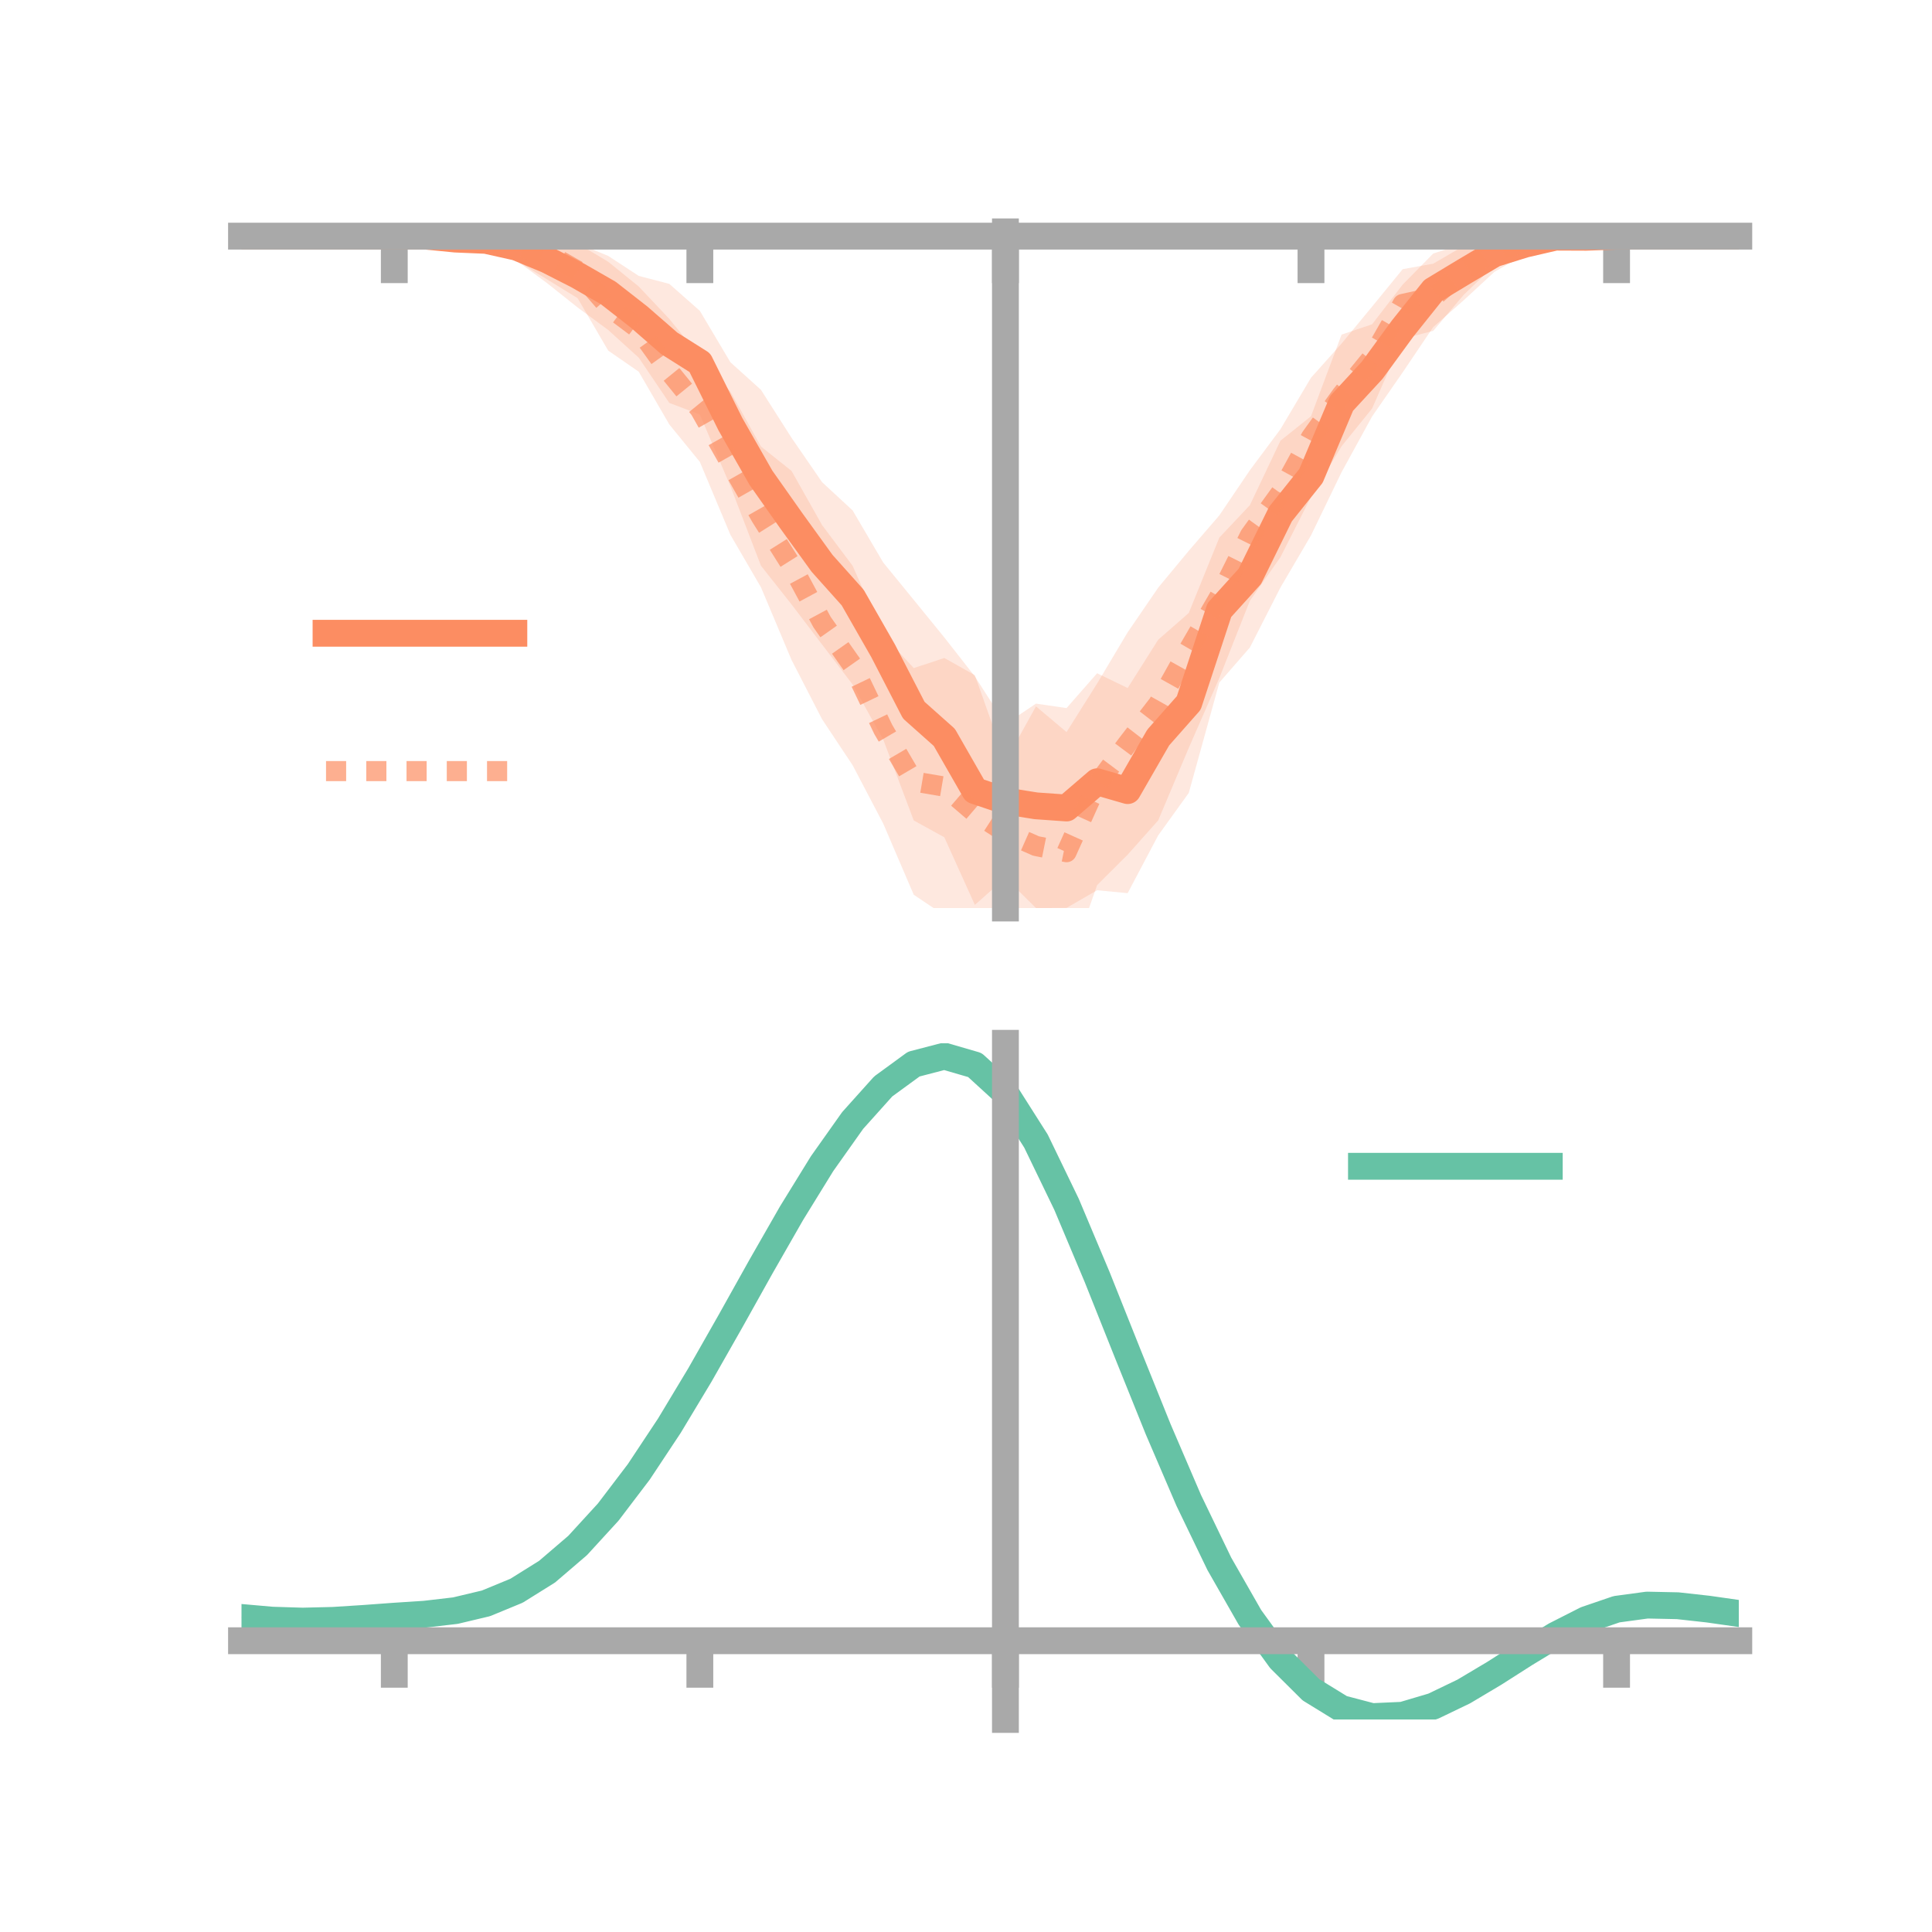 <?xml version="1.0" encoding="utf-8" standalone="no"?>
<!DOCTYPE svg PUBLIC "-//W3C//DTD SVG 1.1//EN"
  "http://www.w3.org/Graphics/SVG/1.1/DTD/svg11.dtd">
<!-- Created with matplotlib (https://matplotlib.org/) -->
<svg height="144pt" version="1.1" viewBox="0 0 144 144" width="144pt" xmlns="http://www.w3.org/2000/svg" xmlns:xlink="http://www.w3.org/1999/xlink">
 <defs>
  <style type="text/css">*{stroke-linecap:butt;stroke-linejoin:round;}</style>
 </defs>
 <g id="figure_1">
  <g id="patch_1">
   <path d="M 0 144 
L 144 144 
L 144 0 
L 0 0 
z
" style="fill:none;"/>
  </g>
  <g id="axes_1">
   <g id="patch_2">
    <path d="M 18 67.68 
L 129.6 67.68 
L 129.6 17.28 
L 18 17.28 
z
" style="fill:none;"/>
   </g>
   <g id="PolyCollection_1">
    <path clip-path="url(#p4e6eb7a8ae)" d="M 18 17.602 
L 18 17.602 
L 20.278 17.602 
L 22.555 17.602 
L 24.833 17.602 
L 27.11 17.602 
L 29.388 17.602 
L 31.665 17.504 
L 33.943 17.389 
L 36.22 17.28 
L 38.498 17.424 
L 40.776 17.628 
L 43.053 18.136 
L 45.331 19.074 
L 47.608 20.564 
L 49.886 21.158 
L 52.163 23.169 
L 54.441 27.001 
L 56.718 29.057 
L 58.996 32.63 
L 61.273 35.937 
L 63.551 38.046 
L 65.829 41.925 
L 68.106 44.712 
L 70.384 47.512 
L 72.661 50.418 
L 74.939 53.97 
L 77.216 52.444 
L 79.494 52.777 
L 81.771 50.182 
L 84.049 51.282 
L 86.327 47.68 
L 88.604 45.688 
L 90.882 40.071 
L 93.159 37.652 
L 95.437 32.848 
L 97.714 31.027 
L 99.992 24.94 
L 102.269 24.17 
L 104.547 21.213 
L 106.824 18.899 
L 109.102 18.15 
L 111.38 17.555 
L 113.657 17.454 
L 115.935 17.281 
L 118.212 17.444 
L 120.49 17.598 
L 122.767 17.602 
L 125.045 17.602 
L 127.322 17.602 
L 129.6 17.602 
L 129.6 17.602 
L 129.6 17.602 
L 127.322 17.602 
L 125.045 17.602 
L 122.767 17.602 
L 120.49 17.608 
L 118.212 17.923 
L 115.935 18.069 
L 113.657 18.953 
L 111.38 20.268 
L 109.102 22.374 
L 106.824 24.378 
L 104.547 27.755 
L 102.269 31.038 
L 99.992 35.196 
L 97.714 39.908 
L 95.437 43.79 
L 93.159 48.261 
L 90.882 50.874 
L 88.604 59.101 
L 86.327 62.261 
L 84.049 66.571 
L 81.771 66.354 
L 79.494 67.669 
L 77.216 67.68 
L 74.939 65.428 
L 72.661 67.446 
L 70.384 62.406 
L 68.106 61.151 
L 65.829 55.116 
L 63.551 51.021 
L 61.273 48.039 
L 58.996 45.048 
L 56.718 42.167 
L 54.441 36.237 
L 52.163 30.895 
L 49.886 30.031 
L 47.608 26.66 
L 45.331 24.593 
L 43.053 22.917 
L 40.776 21.104 
L 38.498 19.425 
L 36.22 18.549 
L 33.943 18.249 
L 31.665 17.682 
L 29.388 17.602 
L 27.11 17.602 
L 24.833 17.602 
L 22.555 17.602 
L 20.278 17.602 
L 18 17.602 
z
" style="fill:#fc8d62;fill-opacity:0.2;"/>
   </g>
   <g id="PolyCollection_2">
    <path clip-path="url(#p4e6eb7a8ae)" d="M 18 17.602 
L 18 17.602 
L 20.278 17.602 
L 22.555 17.602 
L 24.833 17.602 
L 27.11 17.602 
L 29.388 17.602 
L 31.665 17.601 
L 33.943 17.323 
L 36.22 17.138 
L 38.498 17.347 
L 40.776 16.942 
L 43.053 18.146 
L 45.331 19.509 
L 47.608 21.354 
L 49.886 23.77 
L 52.163 26.576 
L 54.441 29.191 
L 56.718 33.283 
L 58.996 35.098 
L 61.273 39.136 
L 63.551 42.174 
L 65.829 47.339 
L 68.106 49.796 
L 70.384 49.041 
L 72.661 50.324 
L 74.939 56.757 
L 77.216 52.647 
L 79.494 54.564 
L 81.771 50.947 
L 84.049 47.128 
L 86.327 43.798 
L 88.604 41.054 
L 90.882 38.412 
L 93.159 35.047 
L 95.437 31.99 
L 97.714 28.154 
L 99.992 25.609 
L 102.269 22.852 
L 104.547 20.063 
L 106.824 19.654 
L 109.102 18.326 
L 111.38 17.624 
L 113.657 17.325 
L 115.935 17.329 
L 118.212 17.548 
L 120.49 17.602 
L 122.767 17.602 
L 125.045 17.602 
L 127.322 17.602 
L 129.6 17.602 
L 129.6 17.602 
L 129.6 17.602 
L 127.322 17.602 
L 125.045 17.602 
L 122.767 17.602 
L 120.49 17.603 
L 118.212 17.716 
L 115.935 18.154 
L 113.657 18.781 
L 111.38 19.782 
L 109.102 21.969 
L 106.824 24.66 
L 104.547 25.25 
L 102.269 30.445 
L 99.992 33.263 
L 97.714 37.037 
L 95.437 41.527 
L 93.159 44.776 
L 90.882 50.538 
L 88.604 55.744 
L 86.327 61.144 
L 84.049 63.703 
L 81.771 65.974 
L 79.494 72.467 
L 77.216 73.463 
L 74.939 67.344 
L 72.661 70.834 
L 70.384 68.219 
L 68.106 66.69 
L 65.829 61.382 
L 63.551 57.037 
L 61.273 53.609 
L 58.996 49.187 
L 56.718 43.774 
L 54.441 39.862 
L 52.163 34.428 
L 49.886 31.634 
L 47.608 27.706 
L 45.331 26.13 
L 43.053 22.225 
L 40.776 20.824 
L 38.498 19.431 
L 36.22 18.875 
L 33.943 18.276 
L 31.665 17.603 
L 29.388 17.602 
L 27.11 17.602 
L 24.833 17.602 
L 22.555 17.602 
L 20.278 17.602 
L 18 17.602 
z
" style="fill:#fc8d62;fill-opacity:0.2;"/>
   </g>
   <g id="matplotlib.axis_1">
    <g id="xtick_1">
     <g id="line2d_1">
      <defs>
       <path d="M 0 0 
L 0 3.5 
" id="mfd1658f6eb" style="stroke:#a9a9a9;stroke-width:2;"/>
      </defs>
      <g>
       <use style="fill:#a9a9a9;stroke:#a9a9a9;stroke-width:2;" x="29.388" xlink:href="#mfd1658f6eb" y="17.602"/>
      </g>
     </g>
    </g>
    <g id="xtick_2">
     <g id="line2d_2">
      <g>
       <use style="fill:#a9a9a9;stroke:#a9a9a9;stroke-width:2;" x="52.163" xlink:href="#mfd1658f6eb" y="17.602"/>
      </g>
     </g>
    </g>
    <g id="xtick_3">
     <g id="line2d_3">
      <g>
       <use style="fill:#a9a9a9;stroke:#a9a9a9;stroke-width:2;" x="74.939" xlink:href="#mfd1658f6eb" y="17.602"/>
      </g>
     </g>
    </g>
    <g id="xtick_4">
     <g id="line2d_4">
      <g>
       <use style="fill:#a9a9a9;stroke:#a9a9a9;stroke-width:2;" x="97.714" xlink:href="#mfd1658f6eb" y="17.602"/>
      </g>
     </g>
    </g>
    <g id="xtick_5">
     <g id="line2d_5">
      <g>
       <use style="fill:#a9a9a9;stroke:#a9a9a9;stroke-width:2;" x="120.49" xlink:href="#mfd1658f6eb" y="17.602"/>
      </g>
     </g>
    </g>
   </g>
   <g id="matplotlib.axis_2"/>
   <g id="line2d_6">
    <path clip-path="url(#p4e6eb7a8ae)" d="M 18 17.602 
L 20.278 17.602 
L 22.555 17.602 
L 24.833 17.602 
L 27.11 17.602 
L 29.388 17.602 
L 31.665 17.593 
L 33.943 17.819 
L 36.22 17.915 
L 38.498 18.424 
L 40.776 19.366 
L 43.053 20.526 
L 45.331 21.833 
L 47.608 23.612 
L 49.886 25.595 
L 52.163 27.032 
L 54.441 31.619 
L 56.718 35.612 
L 58.996 38.839 
L 61.273 41.988 
L 63.551 44.533 
L 65.829 48.52 
L 68.106 52.931 
L 70.384 54.959 
L 72.661 58.932 
L 74.939 59.699 
L 77.216 60.062 
L 79.494 60.223 
L 81.771 58.268 
L 84.049 58.927 
L 86.327 54.97 
L 88.604 52.394 
L 90.882 45.473 
L 93.159 42.957 
L 95.437 38.319 
L 97.714 35.468 
L 99.992 30.068 
L 102.269 27.604 
L 104.547 24.484 
L 106.824 21.638 
L 109.102 20.262 
L 111.38 18.911 
L 113.657 18.203 
L 115.935 17.675 
L 118.212 17.684 
L 120.49 17.603 
L 122.767 17.602 
L 125.045 17.602 
L 127.322 17.602 
L 129.6 17.602 
" style="fill:none;stroke:#fc8d62;stroke-linecap:square;stroke-width:2;"/>
   </g>
   <g id="line2d_7">
    <path clip-path="url(#p4e6eb7a8ae)" d="M 18 17.602 
L 20.278 17.602 
L 22.555 17.602 
L 24.833 17.602 
L 27.11 17.602 
L 29.388 17.602 
L 31.665 17.602 
L 33.943 17.8 
L 36.22 18.007 
L 38.498 18.389 
L 40.776 18.883 
L 43.053 20.186 
L 45.331 22.82 
L 47.608 24.53 
L 49.886 27.702 
L 52.163 30.502 
L 54.441 34.526 
L 56.718 38.528 
L 58.996 42.143 
L 61.273 46.372 
L 63.551 49.606 
L 65.829 54.361 
L 68.106 58.243 
L 70.384 58.63 
L 72.661 60.579 
L 74.939 62.05 
L 77.216 63.055 
L 79.494 63.515 
L 81.771 58.461 
L 84.049 55.416 
L 86.327 52.471 
L 88.604 48.399 
L 90.882 44.475 
L 93.159 39.911 
L 95.437 36.759 
L 97.714 32.596 
L 99.992 29.436 
L 102.269 26.648 
L 104.547 22.657 
L 106.824 22.157 
L 109.102 20.148 
L 111.38 18.703 
L 113.657 18.053 
L 115.935 17.742 
L 118.212 17.632 
L 120.49 17.602 
L 122.767 17.602 
L 125.045 17.602 
L 127.322 17.602 
L 129.6 17.602 
" style="fill:none;stroke:#fc8d62;stroke-dasharray:1.5,1.5;stroke-dashoffset:0;stroke-opacity:0.7;stroke-width:1.5;"/>
   </g>
   <g id="patch_3">
    <path d="M 74.939 67.68 
L 74.939 17.28 
" style="fill:none;stroke:#a9a9a9;stroke-linecap:square;stroke-linejoin:miter;stroke-width:2;"/>
   </g>
   <g id="patch_4">
    <path d="M 129.6 67.68 
L 129.6 17.28 
" style="fill:none;"/>
   </g>
   <g id="patch_5">
    <path d="M 18 17.602 
L 129.6 17.602 
" style="fill:none;stroke:#a9a9a9;stroke-linecap:square;stroke-linejoin:miter;stroke-width:2;"/>
   </g>
   <g id="patch_6">
    <path d="M 18 17.28 
L 129.6 17.28 
" style="fill:none;"/>
   </g>
   <g id="legend_1">
    <g id="line2d_8">
     <path d="M 24.3 47.2 
L 38.3 47.2 
" style="fill:none;stroke:#fc8d62;stroke-linecap:square;stroke-width:2;"/>
    </g>
    <g id="line2d_9"/>
    <g id="text_1">
     <!--   -->
     <g transform="translate(43.9 49.65)scale(0.07 -0.07)">
      <defs>
       <path id="DejaVuSans-32"/>
      </defs>
      <use xlink:href="#DejaVuSans-32"/>
     </g>
    </g>
    <g id="line2d_10">
     <path d="M 24.3 57.474 
L 38.3 57.474 
" style="fill:none;stroke:#fc8d62;stroke-dasharray:1.5,1.5;stroke-dashoffset:0;stroke-opacity:0.7;stroke-width:1.5;"/>
    </g>
    <g id="line2d_11"/>
    <g id="text_2">
     <!--   -->
     <g transform="translate(43.9 59.924)scale(0.07 -0.07)">
      <use xlink:href="#DejaVuSans-32"/>
     </g>
    </g>
   </g>
  </g>
  <g id="axes_2">
   <g id="patch_7">
    <path d="M 18 128.16 
L 129.6 128.16 
L 129.6 77.76 
L 18 77.76 
z
" style="fill:none;"/>
   </g>
   <g id="PolyCollection_3">
    <path clip-path="url(#pc76ad16796)" d="M 18 120.596 
L 18 120.518 
L 20.278 120.727 
L 22.555 120.797 
L 24.833 120.734 
L 27.11 120.579 
L 29.388 120.403 
L 31.665 120.249 
L 33.943 119.978 
L 36.22 119.43 
L 38.498 118.479 
L 40.776 117.035 
L 43.053 115.046 
L 45.331 112.504 
L 47.608 109.439 
L 49.886 105.92 
L 52.163 102.045 
L 54.441 97.945 
L 56.718 93.774 
L 58.996 89.706 
L 61.273 85.931 
L 63.551 82.648 
L 65.829 80.058 
L 68.106 78.364 
L 70.384 77.76 
L 72.661 78.432 
L 74.939 80.549 
L 77.216 84.187 
L 79.494 88.97 
L 81.771 94.464 
L 84.049 100.262 
L 86.327 106.005 
L 88.604 111.396 
L 90.882 116.2 
L 93.159 120.247 
L 95.437 123.434 
L 97.714 125.722 
L 99.992 127.131 
L 102.269 127.733 
L 104.547 127.636 
L 106.824 126.973 
L 109.102 125.895 
L 111.38 124.562 
L 113.657 123.136 
L 115.935 121.776 
L 118.212 120.635 
L 120.49 119.862 
L 122.767 119.556 
L 125.045 119.61 
L 127.322 119.871 
L 129.6 120.209 
L 129.6 120.312 
L 129.6 120.312 
L 127.322 119.998 
L 125.045 119.755 
L 122.767 119.712 
L 120.49 120.023 
L 118.212 120.809 
L 115.935 121.982 
L 113.657 123.39 
L 111.38 124.869 
L 109.102 126.251 
L 106.824 127.366 
L 104.547 128.052 
L 102.269 128.16 
L 99.992 127.566 
L 97.714 126.176 
L 95.437 123.937 
L 93.159 120.839 
L 90.882 116.921 
L 88.604 112.276 
L 86.327 107.062 
L 84.049 101.502 
L 81.771 95.884 
L 79.494 90.555 
L 77.216 85.912 
L 74.939 82.38 
L 72.661 80.33 
L 70.384 79.681 
L 68.106 80.264 
L 65.829 81.896 
L 63.551 84.385 
L 61.273 87.534 
L 58.996 91.149 
L 56.718 95.038 
L 54.441 99.02 
L 52.163 102.93 
L 49.886 106.624 
L 47.608 109.979 
L 45.331 112.904 
L 43.053 115.337 
L 40.776 117.251 
L 38.498 118.651 
L 36.22 119.58 
L 33.943 120.116 
L 31.665 120.377 
L 29.388 120.519 
L 27.11 120.677 
L 24.833 120.812 
L 22.555 120.859 
L 20.278 120.788 
L 18 120.596 
z
" style="fill:#66c2a5;fill-opacity:0.2;"/>
   </g>
   <g id="matplotlib.axis_3">
    <g id="xtick_6">
     <g id="line2d_12">
      <g>
       <use style="fill:#a9a9a9;stroke:#a9a9a9;stroke-width:2;" x="29.388" xlink:href="#mfd1658f6eb" y="122.291"/>
      </g>
     </g>
    </g>
    <g id="xtick_7">
     <g id="line2d_13">
      <g>
       <use style="fill:#a9a9a9;stroke:#a9a9a9;stroke-width:2;" x="52.163" xlink:href="#mfd1658f6eb" y="122.291"/>
      </g>
     </g>
    </g>
    <g id="xtick_8">
     <g id="line2d_14">
      <g>
       <use style="fill:#a9a9a9;stroke:#a9a9a9;stroke-width:2;" x="74.939" xlink:href="#mfd1658f6eb" y="122.291"/>
      </g>
     </g>
    </g>
    <g id="xtick_9">
     <g id="line2d_15">
      <g>
       <use style="fill:#a9a9a9;stroke:#a9a9a9;stroke-width:2;" x="97.714" xlink:href="#mfd1658f6eb" y="122.291"/>
      </g>
     </g>
    </g>
    <g id="xtick_10">
     <g id="line2d_16">
      <g>
       <use style="fill:#a9a9a9;stroke:#a9a9a9;stroke-width:2;" x="120.49" xlink:href="#mfd1658f6eb" y="122.291"/>
      </g>
     </g>
    </g>
   </g>
   <g id="matplotlib.axis_4"/>
   <g id="line2d_17">
    <path clip-path="url(#pc76ad16796)" d="M 18 120.557 
L 20.278 120.757 
L 22.555 120.828 
L 24.833 120.773 
L 27.11 120.628 
L 29.388 120.461 
L 31.665 120.313 
L 33.943 120.047 
L 36.22 119.505 
L 38.498 118.565 
L 40.776 117.143 
L 43.053 115.192 
L 45.331 112.704 
L 47.608 109.709 
L 49.886 106.272 
L 52.163 102.488 
L 54.441 98.482 
L 56.718 94.406 
L 58.996 90.427 
L 61.273 86.733 
L 63.551 83.516 
L 65.829 80.977 
L 68.106 79.314 
L 70.384 78.72 
L 72.661 79.381 
L 74.939 81.464 
L 77.216 85.049 
L 79.494 89.763 
L 81.771 95.174 
L 84.049 100.882 
L 86.327 106.534 
L 88.604 111.836 
L 90.882 116.56 
L 93.159 120.543 
L 95.437 123.686 
L 97.714 125.949 
L 99.992 127.349 
L 102.269 127.947 
L 104.547 127.844 
L 106.824 127.169 
L 109.102 126.073 
L 111.38 124.716 
L 113.657 123.263 
L 115.935 121.879 
L 118.212 120.722 
L 120.49 119.943 
L 122.767 119.634 
L 125.045 119.682 
L 127.322 119.935 
L 129.6 120.26 
" style="fill:none;stroke:#66c2a5;stroke-linecap:square;stroke-width:2;"/>
   </g>
   <g id="patch_8">
    <path d="M 74.939 128.16 
L 74.939 77.76 
" style="fill:none;stroke:#a9a9a9;stroke-linecap:square;stroke-linejoin:miter;stroke-width:2;"/>
   </g>
   <g id="patch_9">
    <path d="M 129.6 128.16 
L 129.6 77.76 
" style="fill:none;"/>
   </g>
   <g id="patch_10">
    <path d="M 18 122.291 
L 129.6 122.291 
" style="fill:none;stroke:#a9a9a9;stroke-linecap:square;stroke-linejoin:miter;stroke-width:2;"/>
   </g>
   <g id="patch_11">
    <path d="M 18 77.76 
L 129.6 77.76 
" style="fill:none;"/>
   </g>
   <g id="legend_2">
    <g id="line2d_18">
     <path d="M 101.475 86.929 
L 115.475 86.929 
" style="fill:none;stroke:#66c2a5;stroke-linecap:square;stroke-width:2;"/>
    </g>
    <g id="line2d_19"/>
    <g id="text_3">
     <!--   -->
     <g transform="translate(121.075 89.379)scale(0.07 -0.07)">
      <use xlink:href="#DejaVuSans-32"/>
     </g>
    </g>
   </g>
  </g>
 </g>
 <defs>
  <clipPath id="p4e6eb7a8ae">
   <rect height="50.4" width="111.6" x="18" y="17.28"/>
  </clipPath>
  <clipPath id="pc76ad16796">
   <rect height="50.4" width="111.6" x="18" y="77.76"/>
  </clipPath>
 </defs>
</svg>
